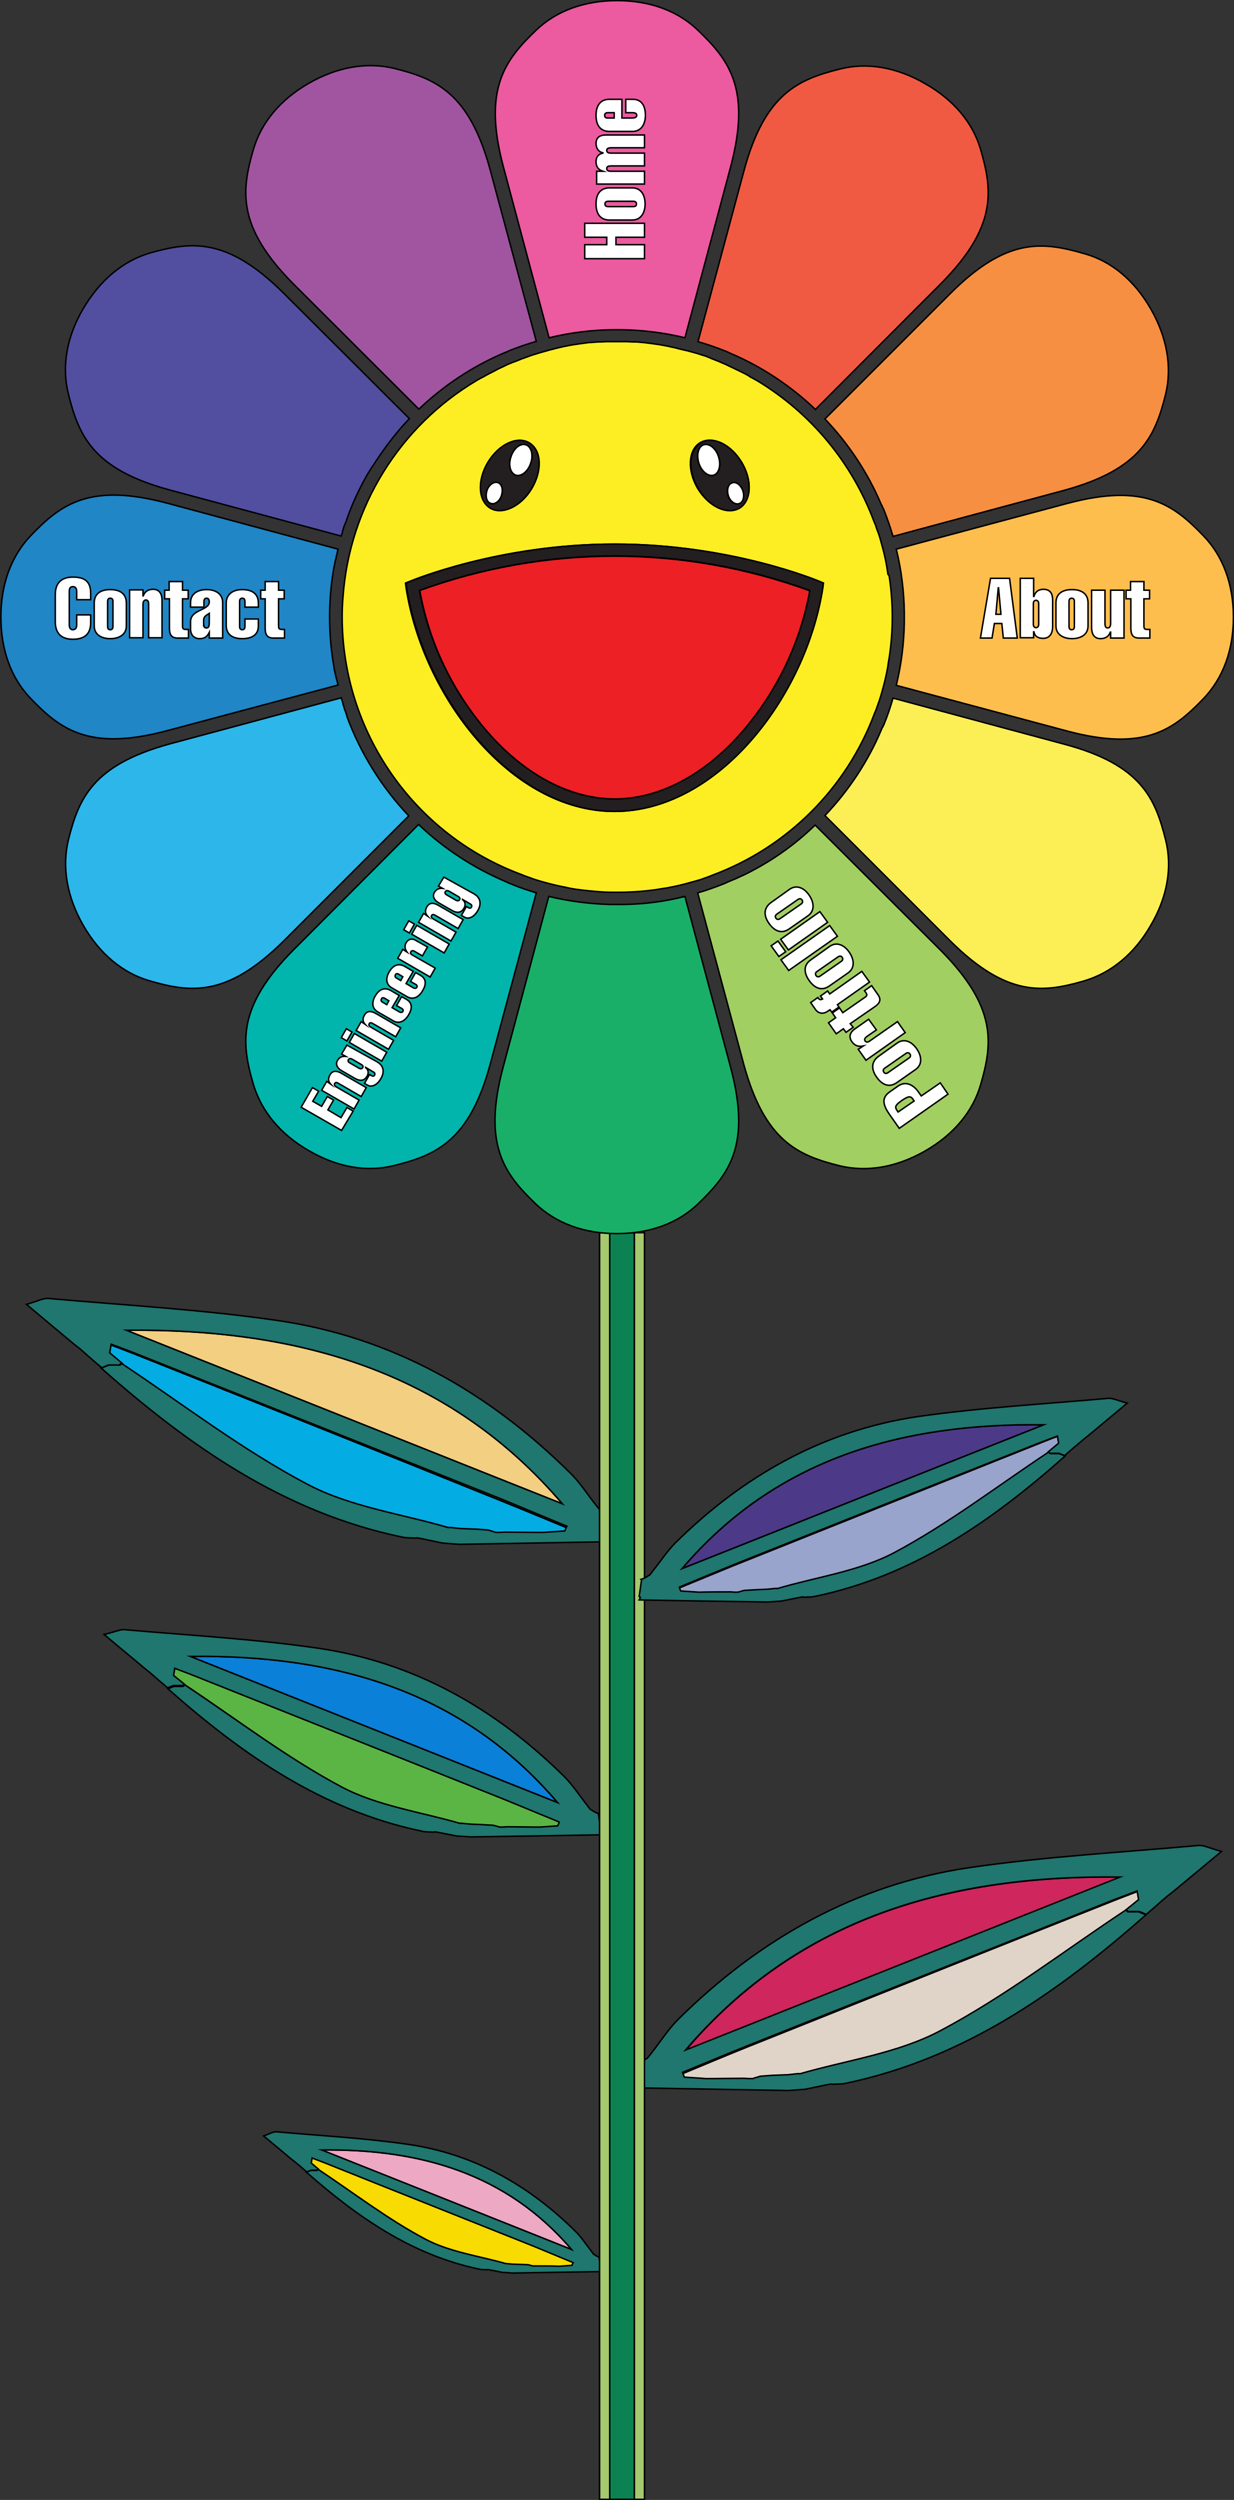 <?xml version="1.0" encoding="utf-8"?>
<!-- Generator: Adobe Illustrator 23.0.3, SVG Export Plug-In . SVG Version: 6.00 Build 0)  -->
<svg version="1.1" id="Layer_1" xmlns="http://www.w3.org/2000/svg" xmlns:xlink="http://www.w3.org/1999/xlink" x="0px" y="0px"
	 viewBox="0 0 415.1 840.8" style="enable-background:new 0 0 415.1 840.8;" xml:space="preserve">
<rect x="0" y="0" width="415.1" height="840.8" fill="#333333" stroke="none"/>
<style type="text/css">
	.st0{fill:#E0D4C8;stroke:#000000;stroke-width:0.5;stroke-miterlimit:10;}
	.st1{fill:#CF265E;stroke:#000000;stroke-width:0.5;stroke-miterlimit:10;}
	.st2{fill:#1F776F;stroke:#000000;stroke-width:0.5;stroke-miterlimit:10;}
	.st3{fill:#04ACE4;stroke:#000000;stroke-width:0.5;stroke-miterlimit:10;}
	.st4{fill:#F2CF81;stroke:#000000;stroke-width:0.5;stroke-miterlimit:10;}
	.st5{fill:#F8DB00;stroke:#000000;stroke-width:0.5;stroke-miterlimit:10;}
	.st6{fill:#EDA8C4;stroke:#000000;stroke-width:0.5;stroke-miterlimit:10;}
	.st7{fill:#5BB544;stroke:#000000;stroke-width:0.5;stroke-miterlimit:10;}
	.st8{fill:#0A80D9;stroke:#000000;stroke-width:0.5;stroke-miterlimit:10;}
	.st9{fill:#0C8252;stroke:#000000;stroke-width:0.5;stroke-miterlimit:10;}
	.st10{fill:#A5C96E;stroke:#000000;stroke-width:0.5;stroke-miterlimit:10;}
	.st11{fill:#99A4CD;stroke:#000000;stroke-width:0.5;stroke-miterlimit:10;}
	.st12{fill:#4C3A88;stroke:#000000;stroke-width:0.5;stroke-miterlimit:10;}
	.st13{fill:#FCEE23;stroke:#000000;stroke-width:0.5;stroke-miterlimit:10;}
	.st14{fill:#231F20;stroke:#000000;stroke-width:0.5;stroke-miterlimit:10;}
	.st15{fill:#ED2025;stroke:#000000;stroke-width:0.5;stroke-miterlimit:10;}
	.st16{fill:#FFFFFF;stroke:#000000;stroke-width:0.5;stroke-miterlimit:10;}
	.st17{fill:#FEBE4E;stroke:#000000;stroke-width:0.5;stroke-miterlimit:10;}
	.st18{fill:#F78F42;stroke:#000000;stroke-width:0.5;stroke-miterlimit:10;}
	.st19{fill:#FCEF56;stroke:#000000;stroke-width:0.5;stroke-miterlimit:10;}
	.st20{fill:#F15A42;stroke:#000000;stroke-width:0.5;stroke-miterlimit:10;}
	.st21{fill:#A2CF62;stroke:#000000;stroke-width:0.5;stroke-miterlimit:10;}
	.st22{fill:#EC5AA0;stroke:#000000;stroke-width:0.5;stroke-miterlimit:10;}
	.st23{fill:#1AAF69;stroke:#000000;stroke-width:0.5;stroke-miterlimit:10;}
	.st24{fill:#A155A1;stroke:#000000;stroke-width:0.5;stroke-miterlimit:10;}
	.st25{fill:#01B5AC;stroke:#000000;stroke-width:0.5;stroke-miterlimit:10;}
	.st26{fill:#524FA1;stroke:#000000;stroke-width:0.5;stroke-miterlimit:10;}
	.st27{fill:#2DB6EA;stroke:#000000;stroke-width:0.5;stroke-miterlimit:10;}
	.st28{fill:#2086C6;stroke:#000000;stroke-width:0.5;stroke-miterlimit:10;}
</style>
<title>flower_index</title>
<g>
	<path class="st0" d="M379.8,642.1c-21,14-41.2,29.6-63.4,41.4c-14.6,7.8-32.2,10.1-48.4,14.9c-1.2,0.1-2.5,0.3-3.7,0.4
		c-1.8,0.1-3.6,0.1-5.3,0.2c-1.4,0.1-2.7,0.2-4.1,0.3c-0.8,0.3-1.7,0.5-2.5,0.8c-0.9,0-1.9,0-2.8-0.1c-4.4,0-8.8,0.1-13.2,0.1
		c-2.5-0.2-4.9-0.3-7.4-0.5c-0.2-0.5-0.4-1.1-0.7-1.6c7.7-3.2,15.3-6.4,23-9.5c41.5-16.6,83-33.2,124.5-49.7c2.6-1,5.2-2,7.8-3
		c0.2,1,0.3,2,0.5,2.9C382.6,639.8,381.2,640.9,379.8,642.1z"/>
	<path class="st1" d="M376.9,631.3c-48.7,19.4-97.5,38.8-146.2,58.2C268.9,644.7,319.8,630.7,376.9,631.3z"/>
	<path class="st2" d="M403.1,620.7c-25.6,2.3-51.3,3.7-76.7,7.4c-38.5,5.6-70.9,24-98.3,51.1c-3.3,3.3-5.9,7.4-8.8,11.1
		c-0.5,0.6-1,1.3-1.5,1.9c-0.7,0.4-1.3,0.8-2,1.2c-0.5,0.2-1,0.4-1.6,0.6l0.2,0.2c-0.3,2.2-0.7,4.5-1,6.7c0.2,0.1,0.3,0.1,0.4,0.2
		c-0.1,0.4-0.3,0.7-0.4,1.1c18.2,0.3,35,0.6,51.8,0.9c1.9-0.1,3.7-0.3,5.6-0.4c2.4-0.5,4.8-1,7.2-1.5c0.5-0.1,1.1-0.2,1.6-0.3
		c0.1,0,0.2,0.1,0.3,0.1c1.5-0.1,3.1,0,4.5-0.3c39.8-8.3,71.5-30.6,101.1-56.7c-0.8-0.3-1.6-0.6-2.4-1l0,0c-1.2,0-2.4,0-3.7,0
		c-0.2-0.2-0.5-0.4-0.7-0.6c-20.7,13.7-40.5,29-62.4,40.6c-14.3,7.6-31.4,9.9-47.3,14.5c-0.1,0-0.2-0.1-0.3-0.1
		c-1.2,0.1-2.5,0.3-3.7,0.4c-1.8,0.1-3.5,0.1-5.3,0.2c-1.3,0.1-2.7,0.2-4,0.3c-0.8,0.3-1.7,0.5-2.5,0.8c-0.9,0-1.8,0-2.7-0.1
		c-4.3,0-8.7,0.1-13,0.1c-2.4-0.2-4.9-0.3-7.3-0.5c-0.2-0.5-0.4-1.1-0.6-1.6c7.6-3.1,15.1-6.3,22.7-9.3
		c40.8-16.3,81.7-32.5,122.5-48.8c2.6-1,5.1-1.9,7.7-2.9c0.2,1,0.3,1.9,0.5,2.9c0,0,0,0,0,0c-1.4,1.1-2.8,2.3-4.2,3.4
		c0.2,0.2,0.5,0.4,0.7,0.6c1.2,0,2.4,0,3.7,0c0,0,0,0,0,0c0.8,0.3,1.6,0.6,2.4,1c0,0,0.2-0.2,0.2-0.2c1.6-1.4,3.3-2.8,4.9-4.3
		c0,0,0,0,0,0c0.6-0.5,1.3-1.1,1.9-1.6c0.8-0.6,1.6-1.3,2.4-1.9c4.8-4,9.5-7.9,15.9-13.2C406.8,621.6,404.9,620.5,403.1,620.7z
		 M230.6,689.5c38.3-44.9,89.2-58.9,146.2-58.2C328.1,650.7,279.4,670.1,230.6,689.5z"/>
	<path class="st3" d="M39.6,458.3c21.1,14,41.3,29.6,63.6,41.5c14.7,7.8,32.3,10.1,48.5,14.9c1.3,0.1,2.5,0.3,3.8,0.4
		c1.8,0.1,3.6,0.1,5.4,0.2c1.4,0.1,2.8,0.2,4.1,0.3c0.8,0.3,1.7,0.5,2.5,0.8c0.9,0,1.9,0,2.8-0.1c4.4,0,8.9,0.1,13.3,0.1
		c2.5-0.2,4.9-0.3,7.4-0.5c0.2-0.5,0.4-1.1,0.7-1.6c-7.7-3.2-15.4-6.4-23.1-9.5C127,488,85.4,471.4,43.7,454.8c-2.6-1-5.2-2-7.9-3
		c-0.2,1-0.3,2-0.5,2.9C36.8,455.9,38.2,457.1,39.6,458.3z"/>
	<path class="st4" d="M42.5,447.4c48.9,19.5,97.8,38.9,146.7,58.4C150.9,460.8,99.7,446.8,42.5,447.4z"/>
	<path class="st2" d="M16.2,436.7c25.7,2.3,51.5,3.7,77,7.4c38.7,5.6,71.1,24.1,98.6,51.3c3.4,3.3,5.9,7.4,8.9,11.1
		c0.5,0.6,1,1.3,1.5,1.9c0.7,0.4,1.3,0.8,2,1.2c0.5,0.2,1,0.4,1.6,0.6l-0.2,0.2c0.3,2.3,0.7,4.5,1,6.8c-0.2,0.1-0.3,0.1-0.5,0.2
		c0.1,0.4,0.3,0.7,0.5,1.1c-18.2,0.3-35.1,0.6-52,0.9c-1.9-0.1-3.7-0.3-5.6-0.4c-2.4-0.5-4.8-1-7.2-1.5c-0.5-0.1-1.1-0.2-1.6-0.3
		c-0.1,0-0.2,0.1-0.3,0.1c-1.5-0.1-3.1,0-4.5-0.3c-39.9-8.3-71.8-30.7-101.4-56.9c0.8-0.3,1.6-0.6,2.4-1l0,0c1.2,0,2.4,0,3.7,0
		c0.2-0.2,0.5-0.4,0.7-0.6c20.8,13.8,40.6,29.1,62.6,40.7c14.3,7.6,31.5,9.9,47.5,14.6c0.1,0,0.2-0.1,0.3-0.1
		c1.2,0.1,2.5,0.3,3.7,0.4c1.8,0.1,3.5,0.1,5.3,0.2c1.4,0.1,2.7,0.2,4.1,0.3c0.8,0.3,1.7,0.5,2.5,0.8c0.9,0,1.8,0,2.8-0.1
		c4.4,0,8.7,0.1,13.1,0.1c2.4-0.2,4.9-0.3,7.3-0.5c0.2-0.5,0.4-1.1,0.7-1.6c-7.6-3.1-15.1-6.3-22.7-9.4
		c-40.9-16.3-81.9-32.6-122.9-48.9c-2.6-1-5.2-2-7.7-2.9c-0.2,1-0.3,1.9-0.5,2.9c0,0,0,0,0,0c1.4,1.2,2.8,2.3,4.2,3.5
		c-0.2,0.2-0.5,0.4-0.7,0.6c-1.2,0-2.4,0-3.7,0c0,0,0,0,0,0c-0.8,0.3-1.6,0.6-2.4,1c0,0-0.2-0.2-0.2-0.2c-1.7-1.4-3.3-2.8-5-4.3
		c0,0,0,0,0,0c-0.6-0.6-1.3-1.1-1.9-1.7c-0.8-0.6-1.6-1.3-2.4-1.9c-4.8-4-9.6-8-15.9-13.3C12.5,437.7,14.4,436.6,16.2,436.7z
		 M189.2,505.8c-38.4-45-89.5-59-146.7-58.4C91.4,466.9,140.3,486.3,189.2,505.8z"/>
	<path class="st5" d="M106.5,729.3c12.1,8,23.7,17,36.5,23.8c8.4,4.5,18.5,5.8,27.8,8.5c0.7,0.1,1.4,0.2,2.2,0.2
		c1,0,2.1,0.1,3.1,0.1c0.8,0,1.6,0.1,2.4,0.1c0.5,0.1,1,0.3,1.5,0.4c0.5,0,1.1,0,1.6,0c2.5,0,5.1,0,7.6,0.1c1.4-0.1,2.8-0.2,4.3-0.3
		c0.1-0.3,0.3-0.6,0.4-0.9c-4.4-1.8-8.8-3.7-13.3-5.5c-23.9-9.5-47.7-19.1-71.6-28.6c-1.5-0.6-3-1.1-4.5-1.7
		c-0.1,0.6-0.2,1.1-0.3,1.7C104.9,727.9,105.7,728.6,106.5,729.3z"/>
	<path class="st6" d="M108.2,723.1c28,11.2,56.1,22.3,84.1,33.5C170.3,730.8,141,722.7,108.2,723.1z"/>
	<path class="st2" d="M93.1,717c14.7,1.3,29.5,2.1,44.1,4.2c22.2,3.2,40.8,13.8,56.5,29.4c1.9,1.9,3.4,4.2,5.1,6.4
		c0.3,0.4,0.6,0.7,0.8,1.1c0.4,0.2,0.8,0.5,1.1,0.7c0.3,0.1,0.6,0.2,0.9,0.4l-0.1,0.1c0.2,1.3,0.4,2.6,0.6,3.9
		c-0.1,0-0.2,0.1-0.3,0.1c0.1,0.2,0.2,0.4,0.3,0.7c-10.5,0.2-20.1,0.3-29.8,0.5c-1.1-0.1-2.1-0.2-3.2-0.2c-1.4-0.3-2.8-0.6-4.1-0.8
		c-0.3-0.1-0.6-0.1-0.9-0.2c-0.1,0-0.1,0-0.2,0.1c-0.9-0.1-1.8,0-2.6-0.2c-22.9-4.8-41.1-17.6-58.2-32.6c0.5-0.2,0.9-0.4,1.4-0.6
		l0,0c0.7,0,1.4,0,2.1,0c0.1-0.1,0.3-0.2,0.4-0.4c11.9,7.9,23.3,16.7,35.9,23.4c8.2,4.4,18.1,5.7,27.2,8.3c0.1,0,0.1,0,0.2,0
		c0.7,0.1,1.4,0.1,2.1,0.2c1,0,2,0.1,3,0.1c0.8,0,1.6,0.1,2.3,0.1c0.5,0.1,1,0.3,1.4,0.4c0.5,0,1.1,0,1.6,0c2.5,0,5,0,7.5,0.1
		c1.4-0.1,2.8-0.2,4.2-0.3c0.1-0.3,0.2-0.6,0.4-0.9c-4.3-1.8-8.7-3.6-13-5.4c-23.5-9.4-47-18.7-70.4-28.1c-1.5-0.6-3-1.1-4.4-1.7
		c-0.1,0.6-0.2,1.1-0.3,1.7c0,0,0,0,0,0c0.8,0.7,1.6,1.3,2.4,2c-0.1,0.1-0.3,0.2-0.4,0.4c-0.7,0-1.4,0-2.1,0c0,0,0,0,0,0
		c-0.5,0.2-0.9,0.4-1.4,0.6c0,0-0.1-0.1-0.1-0.1c-0.9-0.8-1.9-1.6-2.8-2.4c0,0,0,0,0,0c-0.4-0.3-0.7-0.6-1.1-0.9
		c-0.5-0.4-0.9-0.7-1.4-1.1c-2.7-2.3-5.5-4.6-9.1-7.6C91,717.5,92,716.9,93.1,717z M192.3,756.6c-22-25.8-51.3-33.9-84.1-33.5
		C136.2,734.2,164.2,745.4,192.3,756.6z"/>
	<path class="st7" d="M61.5,566.2c17.8,11.8,34.8,25,53.6,35c12.3,6.6,27.2,8.5,40.9,12.6c1.1,0.1,2.1,0.2,3.2,0.3
		c1.5,0.1,3,0.1,4.5,0.2c1.2,0.1,2.3,0.1,3.5,0.2c0.7,0.2,1.4,0.4,2.1,0.7c0.8,0,1.6,0,2.4-0.1c3.7,0,7.5,0.1,11.2,0.1
		c2.1-0.1,4.2-0.3,6.3-0.4c0.2-0.5,0.4-0.9,0.6-1.4c-6.5-2.7-13-5.4-19.5-8c-35.1-14-70.2-28-105.3-42c-2.2-0.9-4.4-1.7-6.6-2.5
		c-0.1,0.8-0.3,1.7-0.4,2.5C59.1,564.2,60.3,565.2,61.5,566.2z"/>
	<path class="st8" d="M64,557.1c41.2,16.4,82.4,32.8,123.6,49.2C155.3,568.4,112.2,556.5,64,557.1z"/>
	<path class="st2" d="M41.8,548.1c21.6,1.9,43.4,3.1,64.9,6.2c32.6,4.7,59.9,20.3,83.1,43.2c2.8,2.8,5,6.2,7.5,9.4
		c0.4,0.5,0.8,1.1,1.2,1.6c0.6,0.3,1.1,0.7,1.7,1c0.4,0.2,0.9,0.4,1.3,0.5l-0.2,0.2c0.3,1.9,0.6,3.8,0.8,5.7
		c-0.1,0.1-0.3,0.1-0.4,0.2c0.1,0.3,0.2,0.6,0.4,1c-15.4,0.3-29.6,0.5-43.8,0.7c-1.6-0.1-3.2-0.2-4.7-0.3c-2-0.4-4.1-0.8-6.1-1.2
		c-0.5-0.1-0.9-0.2-1.4-0.2c-0.1,0-0.2,0.1-0.3,0.1c-1.3-0.1-2.6,0-3.8-0.3c-33.6-7-60.5-25.8-85.5-47.9c0.7-0.3,1.3-0.5,2-0.8l0,0
		c1,0,2.1,0,3.1,0c0.2-0.2,0.4-0.4,0.6-0.5c17.5,11.6,34.3,24.5,52.7,34.3c12.1,6.4,26.6,8.4,40,12.3c0.1,0,0.2,0,0.2-0.1
		c1,0.1,2.1,0.2,3.1,0.3c1.5,0.1,3,0.1,4.4,0.2c1.1,0.1,2.3,0.1,3.4,0.2c0.7,0.2,1.4,0.4,2.1,0.6c0.8,0,1.5,0,2.3-0.1
		c3.7,0,7.3,0.1,11,0.1c2.1-0.1,4.1-0.3,6.2-0.4c0.2-0.4,0.4-0.9,0.5-1.3c-6.4-2.6-12.8-5.3-19.2-7.9c-34.5-13.8-69-27.5-103.6-41.3
		c-2.2-0.9-4.3-1.6-6.5-2.5c-0.1,0.8-0.3,1.6-0.4,2.4c0,0,0,0,0,0c1.2,1,2.4,1.9,3.6,2.9c-0.2,0.2-0.4,0.4-0.6,0.5c-1,0-2.1,0-3.1,0
		c0,0,0,0,0,0c-0.7,0.3-1.3,0.5-2,0.8c0,0-0.1-0.2-0.1-0.2c-1.4-1.2-2.8-2.4-4.2-3.6c0,0,0,0,0,0c-0.5-0.5-1.1-0.9-1.6-1.4
		c-0.7-0.5-1.4-1.1-2-1.6c-4-3.4-8.1-6.7-13.4-11.2C38.7,548.9,40.3,548,41.8,548.1z M187.6,606.3c-32.3-37.9-75.4-49.8-123.6-49.2
		C105.2,573.5,146.4,589.9,187.6,606.3z"/>
	<rect x="201.7" y="414.6" class="st9" width="11.7" height="426"/>
	<rect x="201.7" y="414.6" class="st10" width="3.4" height="426"/>
	<rect x="213.4" y="414.6" class="st10" width="3.4" height="426"/>
	<path class="st11" d="M353.5,488.2c-17.5,11.6-34.3,24.6-52.7,34.4c-12.2,6.5-26.8,8.4-40.3,12.4c-1,0.1-2.1,0.2-3.1,0.3
		c-1.5,0.1-3,0.1-4.4,0.2c-1.1,0.1-2.3,0.1-3.4,0.2c-0.7,0.2-1.4,0.4-2.1,0.6c-0.8,0-1.6,0-2.3-0.1c-3.7,0-7.3,0.1-11,0.1
		c-2.1-0.1-4.1-0.3-6.2-0.4c-0.2-0.5-0.4-0.9-0.5-1.4c6.4-2.6,12.8-5.3,19.2-7.9c34.5-13.8,69.1-27.6,103.6-41.4
		c2.2-0.9,4.3-1.7,6.5-2.5c0.1,0.8,0.3,1.6,0.4,2.4C355.9,486.2,354.7,487.2,353.5,488.2z"/>
	<path class="st12" d="M351.1,479.2c-40.6,16.1-81.1,32.3-121.7,48.4C261.3,490.3,303.7,478.6,351.1,479.2z"/>
	<path class="st2" d="M372.9,470.3c-21.3,1.9-42.7,3.1-63.9,6.1c-32.1,4.7-59,20-81.8,42.5c-2.8,2.8-4.9,6.1-7.4,9.2
		c-0.4,0.5-0.8,1.1-1.2,1.6c-0.6,0.3-1.1,0.7-1.7,1c-0.4,0.2-0.9,0.4-1.3,0.5l0.2,0.2c-0.3,1.9-0.5,3.7-0.8,5.6
		c0.1,0.1,0.2,0.1,0.4,0.2c-0.1,0.3-0.2,0.6-0.4,0.9c15.1,0.3,29.1,0.5,43.1,0.7c1.6-0.1,3.1-0.2,4.7-0.3c2-0.4,4-0.8,6-1.2
		c0.4-0.1,0.9-0.2,1.3-0.2c0.1,0,0.2,0.1,0.3,0.1c1.3-0.1,2.5,0,3.8-0.3c33.1-6.9,59.5-25.4,84.1-47.2c-0.7-0.3-1.3-0.5-2-0.8l0,0
		c-1,0-2,0-3,0c-0.2-0.2-0.4-0.4-0.6-0.5c-17.2,11.4-33.7,24.1-51.9,33.8c-11.9,6.3-26.2,8.2-39.4,12.1c-0.1,0-0.1,0-0.2-0.1
		c-1,0.1-2,0.2-3.1,0.3c-1.5,0.1-2.9,0.1-4.4,0.2c-1.1,0.1-2.2,0.1-3.4,0.2c-0.7,0.2-1.4,0.4-2.1,0.6c-0.8,0-1.5,0-2.3-0.1
		c-3.6,0-7.2,0-10.8,0.1c-2-0.1-4-0.3-6.1-0.4c-0.2-0.4-0.4-0.9-0.5-1.3c6.3-2.6,12.5-5.2,18.9-7.8c34-13.6,67.9-27.1,101.9-40.6
		c2.1-0.8,4.3-1.6,6.4-2.4c0.1,0.8,0.3,1.6,0.4,2.4c0,0,0,0,0,0c-1.2,1-2.3,1.9-3.5,2.9c0.2,0.2,0.4,0.4,0.6,0.5c1,0,2,0,3,0
		c0,0,0,0,0,0c0.7,0.3,1.3,0.5,2,0.8c0,0,0.1-0.2,0.1-0.2c1.4-1.2,2.7-2.4,4.1-3.5c0,0,0,0,0,0c0.5-0.5,1.1-0.9,1.6-1.4
		c0.7-0.5,1.3-1.1,2-1.6c4-3.3,7.9-6.6,13.2-11C376,471.1,374.4,470.2,372.9,470.3z M229.4,527.6c31.8-37.3,74.2-49,121.7-48.4
		C310.5,495.3,270,511.5,229.4,527.6z"/>
	<path class="st13" d="M299.1,193.7c1.4,9.2,1.4,18.5,0,27.6c0,0.2-0.1,0.3-0.1,0.5l-0.2,1.3l-0.2,1.4c0,0.2-0.1,0.3-0.1,0.5
		c-0.4,2.2-0.9,4.3-1.5,6.5c-0.4,1.5-0.8,2.9-1.3,4.4l-0.1,0.2c-0.2,0.6-0.4,1.2-0.6,1.7c-0.1,0.4-0.2,0.7-0.4,1.1
		c-0.1,0.4-0.2,0.5-0.3,0.7c-9.4,25.4-29.4,45.4-54.8,54.8l-0.7,0.3l-1.1,0.4l-1.7,0.6l-0.2,0.1l-2.1,0.6c-0.7,0.2-1.5,0.4-2.2,0.6
		c-2.1,0.6-4.3,1.1-6.5,1.5l-0.4,0.1l-1.4,0.2l-1.2,0.2l-0.6,0.1c-4.6,0.7-9.2,1-13.8,1c-1.6,0-3.2,0-4.8-0.1c-3-0.2-6-0.5-9-0.9
		l-0.6-0.1l-1.2-0.2l-1.4-0.3l-0.4-0.1c-2.2-0.4-4.3-0.9-6.5-1.5c-1.5-0.4-2.9-0.8-4.4-1.3l-0.2-0.1l-1.7-0.6l-1.1-0.4l-0.7-0.3
		c-36.4-13.4-60.5-48.1-60.5-86.8c0-2.3,0.1-4.6,0.3-6.8c2.2-30.1,19-57.2,44.9-72.6c0.5-0.3,1-0.6,1.4-0.8l0.8-0.4l1.8-1l0.6-0.3
		c0.8-0.4,1.6-0.8,2.3-1.2l0.6-0.3l1.9-0.9l0.8-0.4c0.6-0.3,1.3-0.5,1.9-0.8l0.6-0.2c0.8-0.3,1.6-0.6,2.5-1l0.6-0.2l1.9-0.7l0.8-0.3
		l2-0.6l0.6-0.2c0.8-0.2,1.7-0.5,2.5-0.7l0.7-0.2c0.6-0.2,1.3-0.3,1.9-0.5l0.8-0.2c0.7-0.2,1.4-0.3,2.1-0.5l0.5-0.1
		c0.9-0.2,1.7-0.3,2.6-0.5l0.7-0.1l2-0.3l0.8-0.1l2.2-0.3h0.4l2.7-0.2h0.8l2-0.1h0.8c0.8,0,1.6,0,2.3,0h0.2c0.8,0,1.6,0,2.5,0h0.8
		l2.1,0.1h0.7c0.9,0,1.8,0.1,2.7,0.2h0.3l2.3,0.3l0.8,0.1c0.7,0.1,1.4,0.2,2.1,0.3l0.6,0.1c0.9,0.2,1.8,0.3,2.7,0.5l0.3,0.1
		c0.8,0.2,1.6,0.3,2.3,0.5l0.7,0.2l2.1,0.5l0.5,0.1c0.9,0.2,1.8,0.5,2.6,0.7l0.4,0.1c0.8,0.2,1.5,0.5,2.2,0.7l0.7,0.2
		c0.7,0.2,1.4,0.5,2.1,0.8l0.4,0.2c0.9,0.3,1.7,0.7,2.6,1l0.4,0.2c0.7,0.3,1.4,0.6,2.1,0.9l0.6,0.3l2.1,1l0.4,0.2
		c0.8,0.4,1.7,0.8,2.5,1.2l0.4,0.2c0.7,0.4,1.4,0.7,2,1.2l0.6,0.3l1.8,1c18,10.9,31.8,27.5,39.2,47.3c0.1,0.2,0.2,0.5,0.3,0.7
		c0.1,0.2,0.3,0.7,0.4,1.1c0.2,0.6,0.4,1.2,0.6,1.7l0.1,0.2c0.5,1.4,0.9,2.9,1.3,4.4c0.6,2.1,1.1,4.3,1.5,6.5c0,0.2,0,0.3,0.1,0.5
		l0.2,1.4l0.2,1.3C299,193.4,299,193.5,299.1,193.7z M276.7,197.7l0.2-1.6l-1.5-0.6c-0.3-0.1-29.6-12.5-68.7-12.5
		s-68.5,12.4-68.8,12.5l-1.5,0.6l0.2,1.6c5.6,36.3,35.1,75.2,70,75.2S271.1,234,276.7,197.7L276.7,197.7z M248.7,170.8
		c4.1-2.5,4.4-9.3,0.7-15.4c-3.6-6-9.9-8.9-13.9-6.5s-4.4,9.3-0.8,15.4C238.4,170.4,244.7,173.3,248.7,170.8L248.7,170.8z
		 M178.8,164.4c3.6-6,3.3-12.9-0.7-15.4s-10.3,0.4-13.9,6.5c-3.7,6-3.3,12.9,0.8,15.4C168.9,173.2,175.2,170.4,178.8,164.4
		L178.8,164.4z"/>
	<path class="st14" d="M277,196.1l-0.2,1.6c-5.6,36.3-35.1,75.2-70,75.2s-64.3-38.9-70-75.2l-0.2-1.6l1.5-0.6
		c0.3-0.1,29.6-12.5,68.8-12.5s68.4,12.4,68.7,12.5L277,196.1z M249.5,246.3c11.8-13.5,19.7-30,22.9-47.7
		c-42.4-15.5-88.9-15.5-131.3,0c3.2,17.7,11.2,34.1,23,47.7c12.7,14.5,27.9,22.4,42.7,22.4C221.6,268.7,236.8,260.8,249.5,246.3z"/>
	<path class="st15" d="M272.4,198.7c-3.2,17.6-11.2,34.1-22.9,47.6c-12.7,14.5-27.9,22.4-42.7,22.4c-14.8,0-30-7.9-42.7-22.4
		c-11.8-13.6-19.7-30-22.9-47.7C183.6,183.2,230,183.2,272.4,198.7L272.4,198.7z"/>
	<path class="st14" d="M249.5,155.5c3.6,6,3.3,12.9-0.7,15.4c-4.1,2.4-10.3-0.4-13.9-6.5s-3.3-12.9,0.8-15.4
		S245.8,149.4,249.5,155.5z M248.5,169.4c1.4-0.4,1.9-2.3,1.3-4.3c-0.6-2-2.3-3.2-3.6-2.7s-1.9,2.3-1.3,4.3
		C245.5,168.7,247.2,169.8,248.5,169.4L248.5,169.4z M240.1,159.8c1.8-0.6,2.6-3.4,1.6-6.2c-0.9-2.8-3.2-4.6-5-4s-2.6,3.4-1.6,6.2
		C236,158.6,238.3,160.4,240.1,159.8L240.1,159.8z"/>
	<path class="st16" d="M249.9,165.1c0.6,1.9,0.1,3.9-1.3,4.3c-1.4,0.4-3-0.8-3.6-2.7s-0.1-3.9,1.3-4.3
		C247.6,161.9,249.2,163.1,249.9,165.1z"/>
	<path class="st16" d="M241.7,153.6c0.9,2.8,0.2,5.6-1.6,6.2c-1.8,0.6-4.1-1.2-5-4s-0.2-5.6,1.6-6.2
		C238.6,149,240.8,150.8,241.7,153.6z"/>
	<path class="st14" d="M178.1,149c4.1,2.5,4.4,9.3,0.7,15.4c-3.6,6-9.9,8.9-13.9,6.5c-4.1-2.5-4.4-9.3-0.8-15.4
		C167.8,149.4,174,146.5,178.1,149z M178.5,155.8c0.9-2.8,0.2-5.6-1.6-6.2s-4.1,1.2-5,4c-0.9,2.8-0.2,5.6,1.6,6.2
		C175.3,160.4,177.6,158.6,178.5,155.8L178.5,155.8z M168.7,166.7c0.6-1.9,0.1-3.9-1.3-4.3c-1.4-0.4-3,0.8-3.6,2.7
		c-0.6,1.9-0.1,3.9,1.3,4.3S168.1,168.6,168.7,166.7L168.7,166.7z"/>
	<path class="st16" d="M176.9,149.6c1.8,0.6,2.6,3.4,1.6,6.2c-0.9,2.8-3.2,4.6-5,4c-1.8-0.6-2.6-3.4-1.6-6.2
		C172.8,150.8,175,149,176.9,149.6z"/>
	<path class="st16" d="M167.4,162.3c1.4,0.4,1.9,2.3,1.3,4.3s-2.3,3.2-3.6,2.7c-1.4-0.4-1.9-2.3-1.3-4.3
		C164.4,163.1,166.1,161.9,167.4,162.3z"/>
	<g>
		<path class="st17" d="M404.8,180.2c6.6,6.8,10.1,16.3,10.1,27.4c0,11.1-3.5,20.5-10.1,27.4c-10,10.4-19.7,17.8-45.7,10.9
			l-57.6-15.4c1.7-7,2.6-14.1,2.7-21.3V209c0-0.5,0-1,0-1.4s0-1,0-1.4V206c-0.1-7.2-1-14.4-2.7-21.3l57.6-15.4
			C385.1,162.4,394.8,169.8,404.8,180.2z"/>
		<path class="st18" d="M387.1,103.9c5.5,9.6,7.2,19.5,5,28.7c-3.5,14-8.2,25.2-34.1,32.3l-57.6,15.5c-0.9-3-1.9-6-3.1-9l-0.4-0.8
			c-0.1-0.3-0.2-0.6-0.4-0.8c-4.5-10.7-11-20.5-19-28.9l42.2-42.2c19-19,31.1-17.4,45-13.4C373.8,87.8,381.6,94.3,387.1,103.9z"/>
		<path class="st19" d="M392.1,282.5c2.3,9.2,0.6,19.2-5,28.7c-5.5,9.6-13.3,16-22.4,18.7c-13.8,4-25.9,5.5-45-13.4l-42.2-42.2
			c8-8.4,14.5-18.2,19-28.9c0.1-0.3,0.2-0.6,0.4-0.8l0.4-0.8c1.2-2.9,2.2-5.9,3.1-9l57.6,15.5C383.9,257.2,388.6,268.5,392.1,282.5z
			"/>
		<path class="st20" d="M329.9,50.4c4,13.8,5.5,25.9-13.4,45l-42.2,42.3c-8.4-8-18.2-14.5-28.9-19l-0.8-0.4l-0.8-0.3
			c-3-1.2-5.9-2.2-9-3.1l15.5-57.6c7-25.9,18.3-30.6,32.3-34.1c9.2-2.3,19.1-0.6,28.7,5C320.8,33.6,327.3,41.3,329.9,50.4z"/>
		<path class="st21" d="M316.5,319.7c18.9,19.1,17.4,31.2,13.4,45c-2.6,9.1-9.1,16.9-18.7,22.4c-9.6,5.5-19.5,7.2-28.7,5
			c-14-3.5-25.2-8.2-32.3-34.1l-15.5-57.7c2.8-0.8,5.6-1.8,8.4-2.9l1-0.4l0.6-0.3c1-0.4,2.1-0.9,3.1-1.3c1-0.5,1.7-0.8,2.6-1.2l0,0
			c8.8-4.3,16.8-9.9,23.8-16.7L316.5,319.7z"/>
		<path class="st22" d="M234.9,10.3c10.4,10,17.8,19.7,10.9,45.7l-15.4,57.6c-7-1.7-14.2-2.6-21.4-2.7h-3c-7.2,0.1-14.3,1-21.3,2.7
			L169.3,56c-6.9-26,0.5-35.7,10.9-45.7c6.8-6.6,16.3-10.1,27.4-10.1S228.1,3.7,234.9,10.3z"/>
		<path class="st23" d="M245.8,359.1c6.9,26-0.5,35.7-10.9,45.7c-6.8,6.6-16.3,10.1-27.4,10.1c-11.1,0-20.5-3.5-27.4-10.1
			c-10.4-10-17.8-19.7-10.9-45.7l15.4-57.6c6.7,1.6,13.6,2.5,20.5,2.7h1.9h1h1.9c6.9-0.1,13.8-1,20.5-2.7L245.8,359.1z"/>
		<path class="st24" d="M164.9,57.2l15.5,57.6c-3,0.9-6,1.9-9,3.1l-0.8,0.4l-0.8,0.3c-10.7,4.5-20.5,11-28.9,19L98.6,95.4
			c-18.9-19.1-17.4-31.2-13.4-45c2.6-9.1,9.1-16.9,18.7-22.4s19.5-7.2,28.7-5C146.6,26.5,157.9,31.2,164.9,57.2z"/>
		<path class="st25" d="M180.4,300.3l-15.5,57.6c-7,25.9-18.3,30.6-32.3,34.1c-9.2,2.3-19.1,0.6-28.7-5c-9.6-5.5-16-13.3-18.7-22.4
			c-4-13.8-5.5-25.9,13.4-45l42.2-42.3c8.6,8.2,18.6,14.7,29.5,19.3l0.6,0.3l1,0.4C174.7,298.5,177.5,299.4,180.4,300.3z"/>
		<path class="st26" d="M95.4,98.6l42.3,42.2c-4.1,4.3-7.8,9.1-11.1,14.1c0,0-0.1,0.1-0.1,0.1c-0.4,0.6-0.7,1.2-1.1,1.7l-0.3,0.4
			c-0.4,0.6-0.7,1.2-1.1,1.8l-0.2,0.3c-2.8,4.8-5.1,9.8-7,15c0,0,0,0.1,0,0.1c-0.2,0.6-0.4,1.2-0.7,1.8c0,0.2-0.1,0.3-0.2,0.5
			c-0.2,0.5-0.4,1.1-0.5,1.6c-0.1,0.2-0.2,0.5-0.2,0.7c-0.1,0.5-0.3,0.9-0.4,1.4l-57.7-15.5c-25.9-7-30.6-18.3-34.1-32.3
			c-2.3-9.2-0.6-19.2,5-28.7s13.3-16,22.4-18.7C64.3,81.2,76.4,79.7,95.4,98.6z"/>
		<path class="st27" d="M137.6,274.3l-42.2,42.2c-19.1,18.9-31.2,17.4-45,13.4c-9.1-2.6-16.9-9.1-22.4-18.7
			c-5.5-9.6-7.2-19.5-5-28.7c3.5-14,8.2-25.2,34.1-32.3l57.7-15.5l0,0c0.1,0.4,0.3,0.9,0.4,1.4c0.1,0.2,0.2,0.5,0.2,0.8
			c0.2,0.5,0.3,1,0.5,1.6c0,0.2,0.1,0.3,0.2,0.5c0.2,0.6,0.4,1.2,0.6,1.8c0,0.1,0,0.1,0,0.2c4.6,12.4,11.7,23.8,20.8,33.4
			L137.6,274.3z"/>
		<path class="st28" d="M113.7,184.7c-0.1,0.5-0.2,0.9-0.3,1.4c0,0.2-0.1,0.5-0.2,0.7c-0.1,0.6-0.2,1.2-0.4,1.7c0,0.2,0,0.3-0.1,0.5
			c-0.1,0.6-0.2,1.3-0.4,1.9c0,0,0,0.1,0,0.1c-1.9,10.9-1.9,22.1,0,33.1c0,0,0,0.1,0,0.1c0.1,0.7,0.2,1.3,0.4,2c0,0.2,0,0.3,0.1,0.4
			c0.1,0.6,0.2,1.2,0.4,1.7c0,0.2,0.1,0.5,0.2,0.7c0.1,0.5,0.2,0.9,0.3,1.4L56,245.8c-26,6.9-35.7-0.5-45.7-10.9
			C3.7,228,0.3,218.6,0.3,207.5c0-11.1,3.5-20.5,10.1-27.4c10-10.4,19.7-17.8,45.7-10.9L113.7,184.7z"/>
	</g>
	<path class="st16" d="M339.6,194.5l2.6,20.1h-4.7l-0.5-4.9h-2.5l-0.8,4.9h-3.9l3.4-20.1H339.6z M336.7,206.6l-0.8-8.9h-0.1
		l-0.8,8.9H336.7z"/>
	<path class="st16" d="M343.2,194.5h4.5v6.1h0.1c0.4-1.5,1.5-2.4,3.2-2.4c2.3,0,3.1,1.5,3.1,3.6v8.9c0,1.9-0.7,4-3.2,4
		c-1.6,0-2.8-0.6-3.1-2.2h-0.1v2h-4.5V194.5z M347.6,210c0,0.7,0.4,1.1,0.9,1.1c0.5,0,0.9-0.4,0.9-1.1v-7c0-0.7-0.4-1.1-0.9-1.1
		c-0.5,0-0.9,0.4-0.9,1.1V210z"/>
	<path class="st16" d="M366,210.5c0,3-2.5,4.3-5.4,4.3c-2.8,0-5.4-1.3-5.4-4.3v-7.7c0-2.9,1.9-4.5,5.4-4.5c3.5,0,5.4,1.6,5.4,4.5
		V210.5z M359.6,210.7c0,0.6,0.2,1.1,0.9,1.1s0.9-0.5,0.9-1.1v-8.4c0-0.6-0.2-1.1-0.9-1.1s-0.9,0.5-0.9,1.1V210.7z"/>
	<path class="st16" d="M373.5,212.6L373.5,212.6c-0.5,1.4-1.6,2.2-3.3,2.2c-2,0-3-1.4-3-3.7v-12.6h4.5v11.2c0,0.7,0.1,1.5,0.9,1.5
		c0.8,0,1-0.8,1-1.5v-11.2h4.5v16.1h-4.5V212.6z"/>
	<path class="st16" d="M378.8,201.4v-2.9h1.5v-2.9h4.5v2.9h1.9v2.9h-1.9v8.8c0,1,0,1.5,1.1,1.5h0.9v2.9h-3.6c-2.2,0-2.8-1.2-2.8-3.4
		v-9.8H378.8z"/>
	<path class="st16" d="M30.5,206.7v2.7c0,3.8-2,5.6-6,5.6c-3.1,0-5.9-1.3-5.9-5.9V200c0-4.6,2.8-5.9,5.9-5.9c3.4,0,6,1,6,5.4v2.2
		h-4.7v-2.8c0-0.8-0.3-1.6-1.3-1.6c-1,0-1.2,0.8-1.2,1.6v11.3c0,0.8,0.3,1.6,1.2,1.6c1,0,1.3-0.8,1.3-1.6l0-3.4H30.5z"/>
	<path class="st16" d="M42.5,210.5c0,3-2.5,4.3-5.4,4.3s-5.4-1.3-5.4-4.3v-7.7c0-2.9,1.9-4.5,5.4-4.5s5.4,1.6,5.4,4.5V210.5z
		 M36.2,210.7c0,0.6,0.2,1.1,0.9,1.1c0.7,0,0.9-0.5,0.9-1.1v-8.4c0-0.6-0.2-1.1-0.9-1.1c-0.7,0-0.9,0.5-0.9,1.1V210.7z"/>
	<path class="st16" d="M48.2,200.4L48.2,200.4c0.5-1.4,1.6-2.2,3.3-2.2c2,0,3,1.4,3,3.7v12.6h-4.5v-11.2c0-0.7-0.1-1.5-0.9-1.5
		c-0.8,0-1,0.8-1,1.5v11.2h-4.5v-16.1h4.5V200.4z"/>
	<path class="st16" d="M55.4,201.4v-2.9h1.5v-2.9h4.5v2.9h1.9v2.9h-1.9v8.8c0,1,0,1.5,1.1,1.5h0.9v2.9h-3.6c-2.2,0-2.8-1.2-2.8-3.4
		v-9.8H55.4z"/>
	<path class="st16" d="M70.4,212.7L70.4,212.7c-0.6,1.2-1.4,2.1-3.2,2.1c-1.9,0-3.1-1.2-3.1-3.3v-2.4c0-4.2,6.3-3.7,6.3-6.7
		c0-0.6-0.2-1.2-0.9-1.2c-0.7,0-0.9,0.5-0.9,1.2v1.8h-4.5v-1.5c0-3.2,2.7-4.4,5.4-4.4c2.7,0,5.4,1.2,5.4,4.4v11.9h-4.5V212.7z
		 M68.6,210.4c0,0.6,0.4,0.8,0.8,0.8c0.9,0,1-0.6,1-2.1v-2.8c-0.9,0.6-1.9,1-1.9,2.3V210.4z"/>
	<path class="st16" d="M82.4,202.3c0-0.6-0.2-1.1-0.9-1.1s-0.9,0.5-0.9,1.1v8.4c0,0.6,0.2,1.1,0.9,1.1s0.9-0.5,0.9-1.1v-2.5h4.5v2.4
		c0,3-2.3,4.2-5.4,4.2c-3.3,0-5.4-1.4-5.4-4.5v-7.5c0-2.7,2-4.5,5.4-4.5c2.9,0,5.4,1.1,5.4,4.5v1.4h-4.5V202.3z"/>
	<path class="st16" d="M87.7,201.4v-2.9h1.5v-2.9h4.5v2.9h1.9v2.9h-1.9v8.8c0,1,0,1.5,1.1,1.5h0.9v2.9H92c-2.2,0-2.8-1.2-2.8-3.4
		v-9.8H87.7z"/>
	<path class="st16" d="M216.8,87h-20.1v-4.7h7.4v-2.5h-7.4v-4.7h20.1v4.7h-9.6v2.5h9.6V87z"/>
	<path class="st16" d="M212.7,63.2c3,0,4.3,2.5,4.3,5.4c0,2.8-1.3,5.4-4.3,5.4H205c-2.9,0-4.5-1.9-4.5-5.4c0-3.5,1.6-5.4,4.5-5.4
		H212.7z M213,69.5c0.6,0,1.1-0.2,1.1-0.9c0-0.7-0.5-0.9-1.1-0.9h-8.4c-0.6,0-1.1,0.2-1.1,0.9c0,0.7,0.5,0.9,1.1,0.9H213z"/>
	<path class="st16" d="M202.8,57.6L202.8,57.6c-1.5-0.5-2.3-1.5-2.3-3.2c0-1.6,0.8-2.6,2.3-2.9v-0.1c-1.4-0.3-2.3-1.5-2.3-3.1
		c0-2.2,1.4-2.9,3.4-2.9h12.9v4.3h-11.2c-0.7,0-1.5,0.1-1.5,0.9c0,0.8,0.8,0.9,1.5,0.9h11.2v4.3h-11.2c-0.7,0-1.5,0.1-1.5,0.9
		s0.8,0.9,1.5,0.9h11.2v4.3h-16.1v-4.3H202.8z"/>
	<path class="st16" d="M209.3,39.7h3.3c1,0,1.6-0.3,1.6-0.9c0-0.7-0.6-0.9-1.6-0.9h-2.1v-4.5h2.4c3,0,4.2,2.3,4.2,5.4
		c0,2.8-1.3,5.4-4.3,5.4H205c-2.9,0-4.5-1.9-4.5-5.4c0-2.8,1.1-5.4,4.5-5.4h4.2V39.7z M206.6,37.9h-2.2c-0.6,0-1,0.3-1,0.9
		c0,0.6,0.3,0.9,1,0.9h2.2V37.9z"/>
	<path class="st16" d="M318.9,368l-16.4,11.5l-3.3-4.7c-2.1-3-2.8-5.5,0-7.5l3-2.1c2.5-1.7,5.1-0.3,6.7,2l1,1.4l6.4-4.4L318.9,368z
		 M307.5,370.3l-0.4-0.6c-0.9-1.3-1.7-0.9-3.7,0.4c-1.9,1.4-2.6,2-1.7,3.3l0.4,0.6L307.5,370.3z"/>
	<path class="st16" d="M301.8,350.8c2.4-1.7,5-0.4,6.6,2c1.6,2.3,2,5.2-0.4,6.9l-6.3,4.4c-2.4,1.7-4.8,1-6.8-1.8
		c-2-2.8-1.7-5.3,0.6-7L301.8,350.8z M305.7,355.9c0.5-0.3,0.8-0.8,0.4-1.4c-0.4-0.6-1-0.5-1.5-0.1l-6.9,4.8
		c-0.5,0.3-0.8,0.8-0.4,1.4c0.4,0.6,1,0.5,1.5,0.1L305.7,355.9z"/>
	<path class="st16" d="M290.4,351.8L290.4,351.8c-1.5,0.3-2.8,0-3.8-1.4c-1.3-1.8-0.5-3.3,0.9-4.3l4.7-3.3l2.6,3.6l-3.2,2.2
		c-0.5,0.4-1,0.9-0.6,1.5c0.4,0.6,1.1,0.4,1.6,0l9.3-6.5l2.6,3.7l-13.2,9.3l-2.6-3.7L290.4,351.8z"/>
	<path class="st16" d="M287,345.5l-2.4,1.7l-0.9-1.2l-2.4,1.7l-2.6-3.7l2.4-1.7l-1.1-1.6l2.4-1.7l1.1,1.6l7.2-5
		c0.8-0.5,1.2-0.9,0.6-1.7l-0.5-0.7l2.4-1.7l2.1,3c1.3,1.8,0.6,3-1.2,4.2l-8.1,5.6L287,345.5z"/>
	<path class="st16" d="M282.2,338.7l-2.4,1.7l-0.6-0.8l-0.9,0.6c-1,0.7-2.8,1-4-0.7l-1.6-2.3l2.4-1.7c0.6,0.9,1,0.8,1.6,0.5l-0.7-1
		l2.4-1.7l0.7,1l10.8-7.6l2.6,3.6l-10.8,7.6L282.2,338.7z"/>
	<path class="st16" d="M279.1,318.3c2.4-1.7,5-0.4,6.6,2c1.6,2.3,2,5.2-0.4,6.9l-6.3,4.4c-2.4,1.7-4.8,1-6.8-1.8
		c-2-2.8-1.8-5.4,0.6-7L279.1,318.3z M282.9,323.4c0.5-0.3,0.8-0.8,0.4-1.4s-1-0.5-1.5-0.1l-6.9,4.8c-0.5,0.3-0.8,0.8-0.4,1.4
		c0.4,0.6,1,0.5,1.5,0.1L282.9,323.4z"/>
	<path class="st16" d="M281.7,314.9l-16.4,11.5l-2.6-3.6l16.4-11.5L281.7,314.9z"/>
	<path class="st16" d="M264.3,320.1l-2.3,1.6l-2.6-3.6l2.3-1.6L264.3,320.1z M278.4,310.2l-13.2,9.3l-2.6-3.6l13.2-9.3L278.4,310.2z
		"/>
	<path class="st16" d="M265.6,299.1c2.4-1.7,5-0.4,6.6,2c1.6,2.3,2,5.2-0.4,6.9l-6.3,4.4c-2.4,1.7-4.8,1-6.8-1.8s-1.7-5.3,0.6-7
		L265.6,299.1z M269.4,304.1c0.5-0.3,0.8-0.8,0.4-1.4c-0.4-0.6-1-0.5-1.5-0.1l-6.9,4.8c-0.5,0.3-0.8,0.8-0.4,1.4s1,0.5,1.5,0.1
		L269.4,304.1z"/>
	<path class="st16" d="M114.9,380.2l-13.6-7.8l3.8-6.6l2.1,1.2l-2,3.4l3,1.7l1.9-3.3l2.1,1.2l-1.9,3.3l4.4,2.6l2-3.4l2.1,1.2
		L114.9,380.2z"/>
	<path class="st16" d="M111.2,364.6L111.2,364.6c-0.8-0.9-0.9-1.9-0.2-3.1c0.8-1.4,2.1-1.5,3.7-0.6l8.5,4.9l-1.7,3l-7.6-4.4
		c-0.5-0.3-1-0.5-1.3,0c-0.3,0.6,0.1,0.9,0.6,1.2l7.6,4.4l-1.7,3l-10.9-6.3l1.7-3L111.2,364.6z"/>
	<path class="st16" d="M126.8,357.1c3,1.7,2.1,4.4,1.3,5.7c-1.3,2.3-3.2,2.9-4.4,2.2l-1.1-0.6l1.7-3l0.7,0.4c0.4,0.2,0.8,0.2,1-0.2
		s0.1-0.8-0.3-1l-2.7-1.6l0,0.1c0.9,0.6,1.1,1.8,0.5,2.8c-1,1.8-2.5,1.7-4.1,0.8l-4.5-2.6c-1.7-1-2-2.4-1.4-3.4
		c0.7-1.2,1.6-1.5,2.8-1.4l0,0l-1.4-0.8l1.8-3L126.8,357.1z M120.8,359.3c0.4,0.2,0.9,0.3,1.2-0.2c0.3-0.5-0.1-0.9-0.5-1.1l-3.1-1.8
		c-0.4-0.2-0.9-0.3-1.2,0.2c-0.3,0.5,0.1,0.9,0.5,1.1L120.8,359.3z"/>
	<path class="st16" d="M116.7,350.1l-1.9-1.1l1.7-3l1.9,1.1L116.7,350.1z M128.4,356.9l-10.9-6.3l1.7-3l10.9,6.3L128.4,356.9z"/>
	<path class="st16" d="M122.8,344.5L122.8,344.5c-0.8-0.9-0.9-1.9-0.2-3.1c0.8-1.4,2.1-1.5,3.7-0.6l8.5,4.9l-1.7,3l-7.6-4.4
		c-0.5-0.3-1-0.5-1.3,0c-0.3,0.6,0.1,0.9,0.6,1.2l7.6,4.4l-1.7,3l-10.9-6.3l1.7-3L122.8,344.5z"/>
	<path class="st16" d="M131.9,338.9l2.2,1.3c0.6,0.4,1.2,0.4,1.4,0c0.3-0.5,0-0.9-0.7-1.2l-1.4-0.8l1.7-3l1.6,0.9
		c2.1,1.2,2,3.2,0.7,5.3c-1.1,1.9-3,3.1-5,2l-5.2-3c-2-1.1-2.3-3.1-1-5.4c1.1-1.9,2.8-3.2,5.2-1.9l2.9,1.7L131.9,338.9z
		 M130.8,336.6l-1.5-0.9c-0.4-0.2-0.8-0.2-1,0.3c-0.2,0.4-0.1,0.8,0.3,1l1.5,0.9L130.8,336.6z"/>
	<path class="st16" d="M136.6,330.8l2.2,1.3c0.6,0.4,1.2,0.4,1.4,0c0.3-0.5,0-0.9-0.7-1.2l-1.4-0.8l1.7-3l1.6,0.9
		c2.1,1.2,2,3.2,0.7,5.3c-1.1,1.9-3,3.1-5,2l-5.2-3c-2-1.1-2.3-3.1-1-5.4c1.1-1.9,2.8-3.2,5.2-1.9l2.9,1.7L136.6,330.8z
		 M135.5,328.5l-1.5-0.9c-0.4-0.2-0.8-0.2-1,0.3c-0.2,0.4-0.1,0.8,0.3,1l1.5,0.9L135.5,328.5z"/>
	<path class="st16" d="M136.9,320.2L136.9,320.2c-0.7-1-0.9-2-0.3-3.1c0.9-1.5,2.2-1.5,3.3-0.8l3.9,2.2l-1.7,3l-2.6-1.5
		c-0.4-0.3-1-0.4-1.3,0.1c-0.3,0.5,0.1,0.9,0.5,1.1l7.7,4.4l-1.7,3l-10.9-6.3l1.7-3L136.9,320.2z"/>
	<path class="st16" d="M137.7,313.8l-1.9-1.1l1.7-3l1.9,1.1L137.7,313.8z M149.4,320.5l-10.9-6.3l1.7-3l10.9,6.3L149.4,320.5z"/>
	<path class="st16" d="M143.8,308.1L143.8,308.1c-0.8-0.9-0.9-1.9-0.2-3.1c0.8-1.4,2.1-1.5,3.7-0.6l8.5,4.9l-1.7,3l-7.6-4.4
		c-0.5-0.3-1-0.5-1.3,0c-0.3,0.6,0.1,0.9,0.6,1.2l7.6,4.4l-1.7,3l-10.9-6.3l1.7-3L143.8,308.1z"/>
	<path class="st16" d="M159.4,300.6c3,1.7,2.1,4.4,1.3,5.7c-1.3,2.3-3.2,2.9-4.4,2.2l-1.1-0.6l1.7-3l0.7,0.4c0.4,0.2,0.8,0.2,1-0.2
		s0.1-0.8-0.3-1l-2.7-1.6l0,0.1c0.9,0.6,1.1,1.8,0.5,2.8c-1,1.8-2.5,1.7-4.1,0.8l-4.5-2.6c-1.7-1-2-2.4-1.4-3.4
		c0.7-1.2,1.6-1.5,2.8-1.4l0,0l-1.4-0.8l1.8-3L159.4,300.6z M153.4,302.8c0.4,0.2,0.9,0.3,1.2-0.2c0.3-0.5-0.1-0.9-0.5-1.1l-3.1-1.8
		c-0.4-0.2-0.9-0.3-1.2,0.2c-0.3,0.5,0.1,0.9,0.5,1.1L153.4,302.8z"/>
</g>
</svg>
